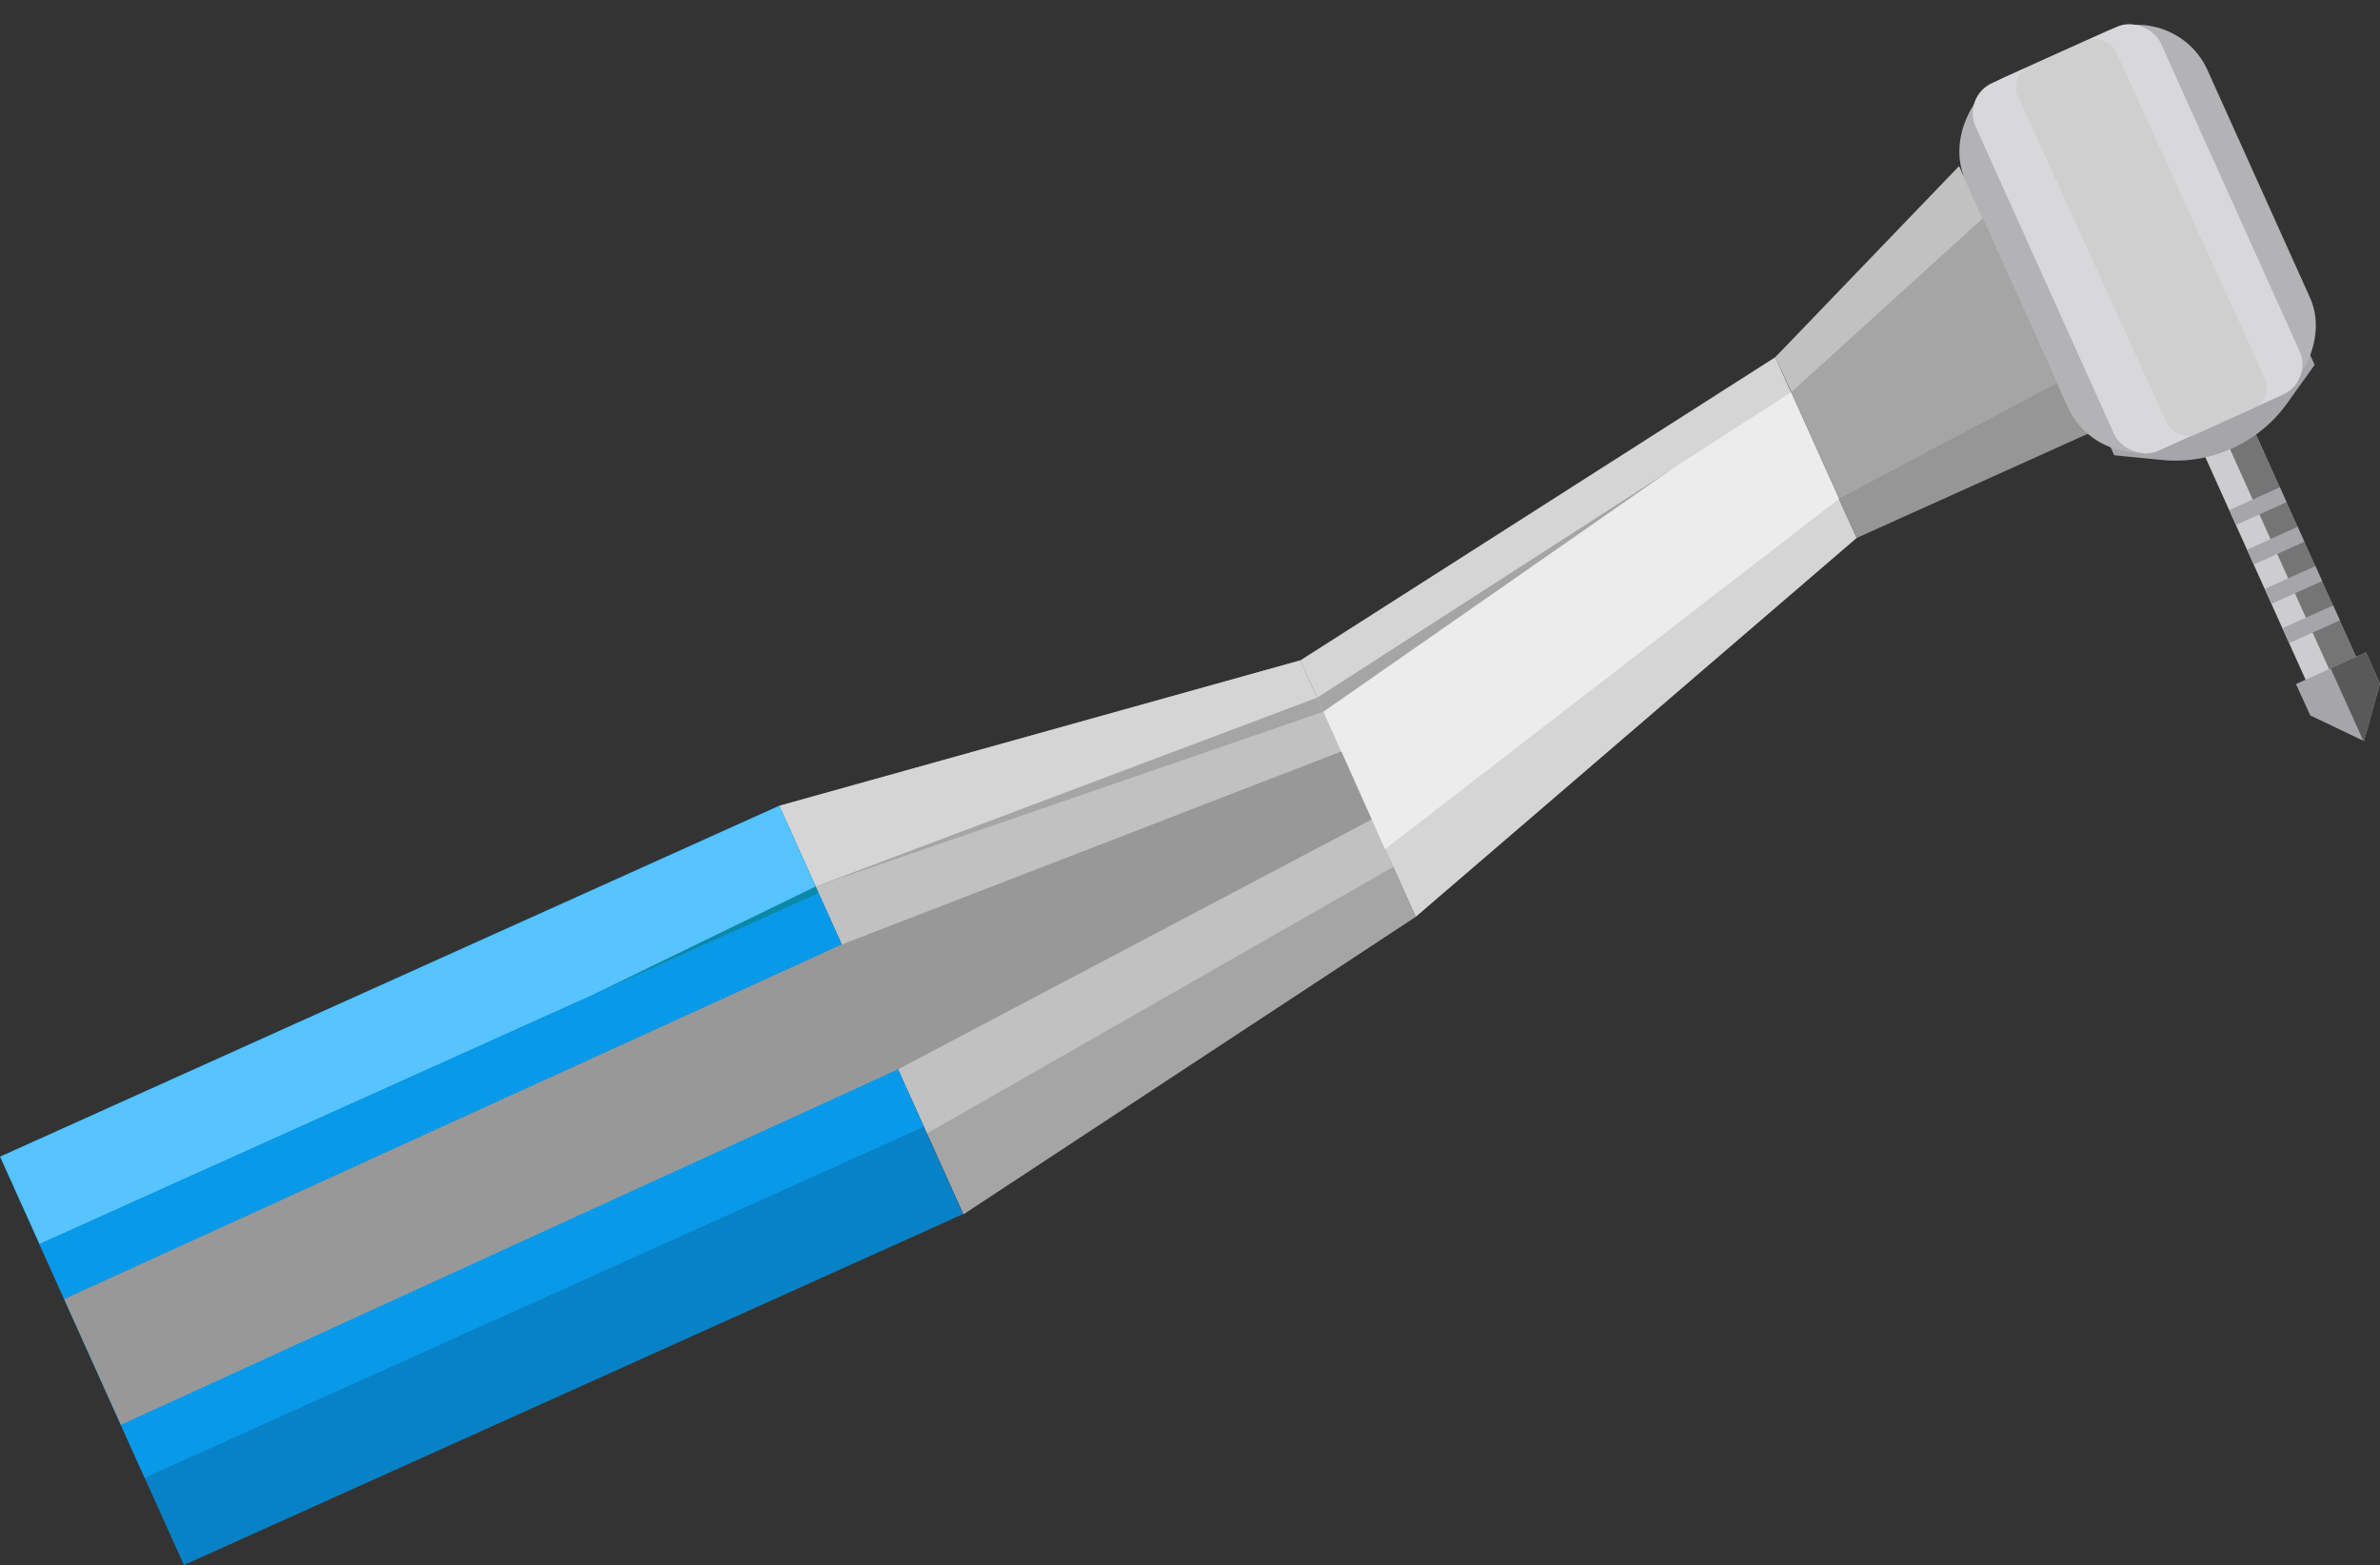 <svg xmlns="http://www.w3.org/2000/svg" viewBox="-0.005 -0.71 71.355 46.925"><rect x="-0.005" y="-0.71" width="71.355" height="46.925" fill="#333333" stroke="none"/><title>Depositphotos_115972216_01</title><g data-name="Layer 2"><g data-name="Layer 1" style="isolation:isolate"><path fill="#cdcdcf" d="M66.366 9.517l4.682 10.394-1.513.682-4.682-10.394z"/><path fill="#757575" d="M66.365 9.507l4.682 10.394-.811.366-4.682-10.394z"/><path d="M61.83 9.47l2.22-3.09 3.78.38 1.56 3.47-.83 1.16a4.12 4.12 0 0 1-3.76 1.69l-1.42-.14z" fill="#a6a6aa"/><path fill="#a5a5a6" d="M28.88 35.7l-5.52-12.25 15.62-4.36 3.46 7.69-13.56 8.92z"/><path fill="#d5d5d6" d="M24.67 26.35l-.22-.48 15.03-5.66-.5-1.12-15.62 4.36 1.31 2.9z"/><path fill="#c1c1c2" d="M27.79 33.27l-3.34-7.4 15.22-5.24 2.1 4.65-13.98 7.99z"/><path fill="#d5d5d6" d="M42.44 26.78l13.22-11.36L53.22 10l-14.24 9.09 3.46 7.69z"/><path fill="#ececed" d="M41.52 24.75l13.63-10.52-1.44-3.19-14.23 9.17 2.04 4.54z"/><path fill="#969696" d="M65.71 10.89l-4.44-8.67L53.22 10l2.44 5.42 10.05-4.53z"/><path fill="#a6a6aa" d="M69.26 20.74l-.43-.94 2.1-.95.42.94-.48 1.72-1.61-.77z"/><path fill="#a6a6aa" d="M68.347 13.9l.2.447-1.513.682-.201-.447z"/><path fill="#a6a6aa" d="M68.88 15.086l.202.447-1.514.682-.201-.447z"/><path fill="#a6a6aa" d="M69.412 16.264l.202.447-1.514.682-.201-.447z"/><path fill="#a6a6aa" d="M69.944 17.442l.202.447-1.514.682-.201-.447z"/><path fill="#0782c7" d="M23.355 23.447l5.516 12.245L5.51 46.215-.005 33.97z"/><path fill="#57c3ff" d="M1.18 36.59l23.36-10.52-1.18-2.62L0 33.97l2.76 6.13-1.58-3.51z"/><path fill="#0899e8" d="M24.538 26.073l3.154 7.002-23.36 10.523-3.154-7.003z"/><rect x="58.03" y="2.46" width="12.1" height="7.97" rx="2.31" ry="2.31" transform="rotate(65.75 64.083 6.446)" fill="#b3b3b6"/><rect x="61.04" y=".4" width="6.09" height="12.1" rx=".99" ry=".99" transform="rotate(155.75 64.083 6.45)" fill="#d8d8da"/><rect x="62.47" y=".4" width="3.23" height="12.1" rx=".67" ry=".67" transform="rotate(155.5 64.146 6.44)" fill="#cfcfd0"/><path fill="#0a88a8" d="M24.45 25.87l-6.71 3.26 6.8-3.06-.09-.2z"/><path fill="#a5a5a6" d="M39.67 20.63l10.44-7.27-10.63 6.85.19.42z"/><path fill="#a5a5a6" d="M53.71 11.04l5.73-5.2 2.22 4.94-6.51 3.45-1.44-3.19z"/><path fill="#c1c1c2" d="M59.44 5.84l-.71-1.57L53.22 10l.49 1.04 5.73-5.2z"/><path style="mix-blend-mode:overlay" fill="#989899" d="M40.21 21.82l.91 2.04-14.2 7.49-23.3 10.66-1.7-3.77 23.31-10.63 14.98-5.79z"/><path fill="#595959" d="M69.87 19.33l.98 2.17.02.01.48-1.72-.42-.94-1.06.48z"/></g></g></svg>